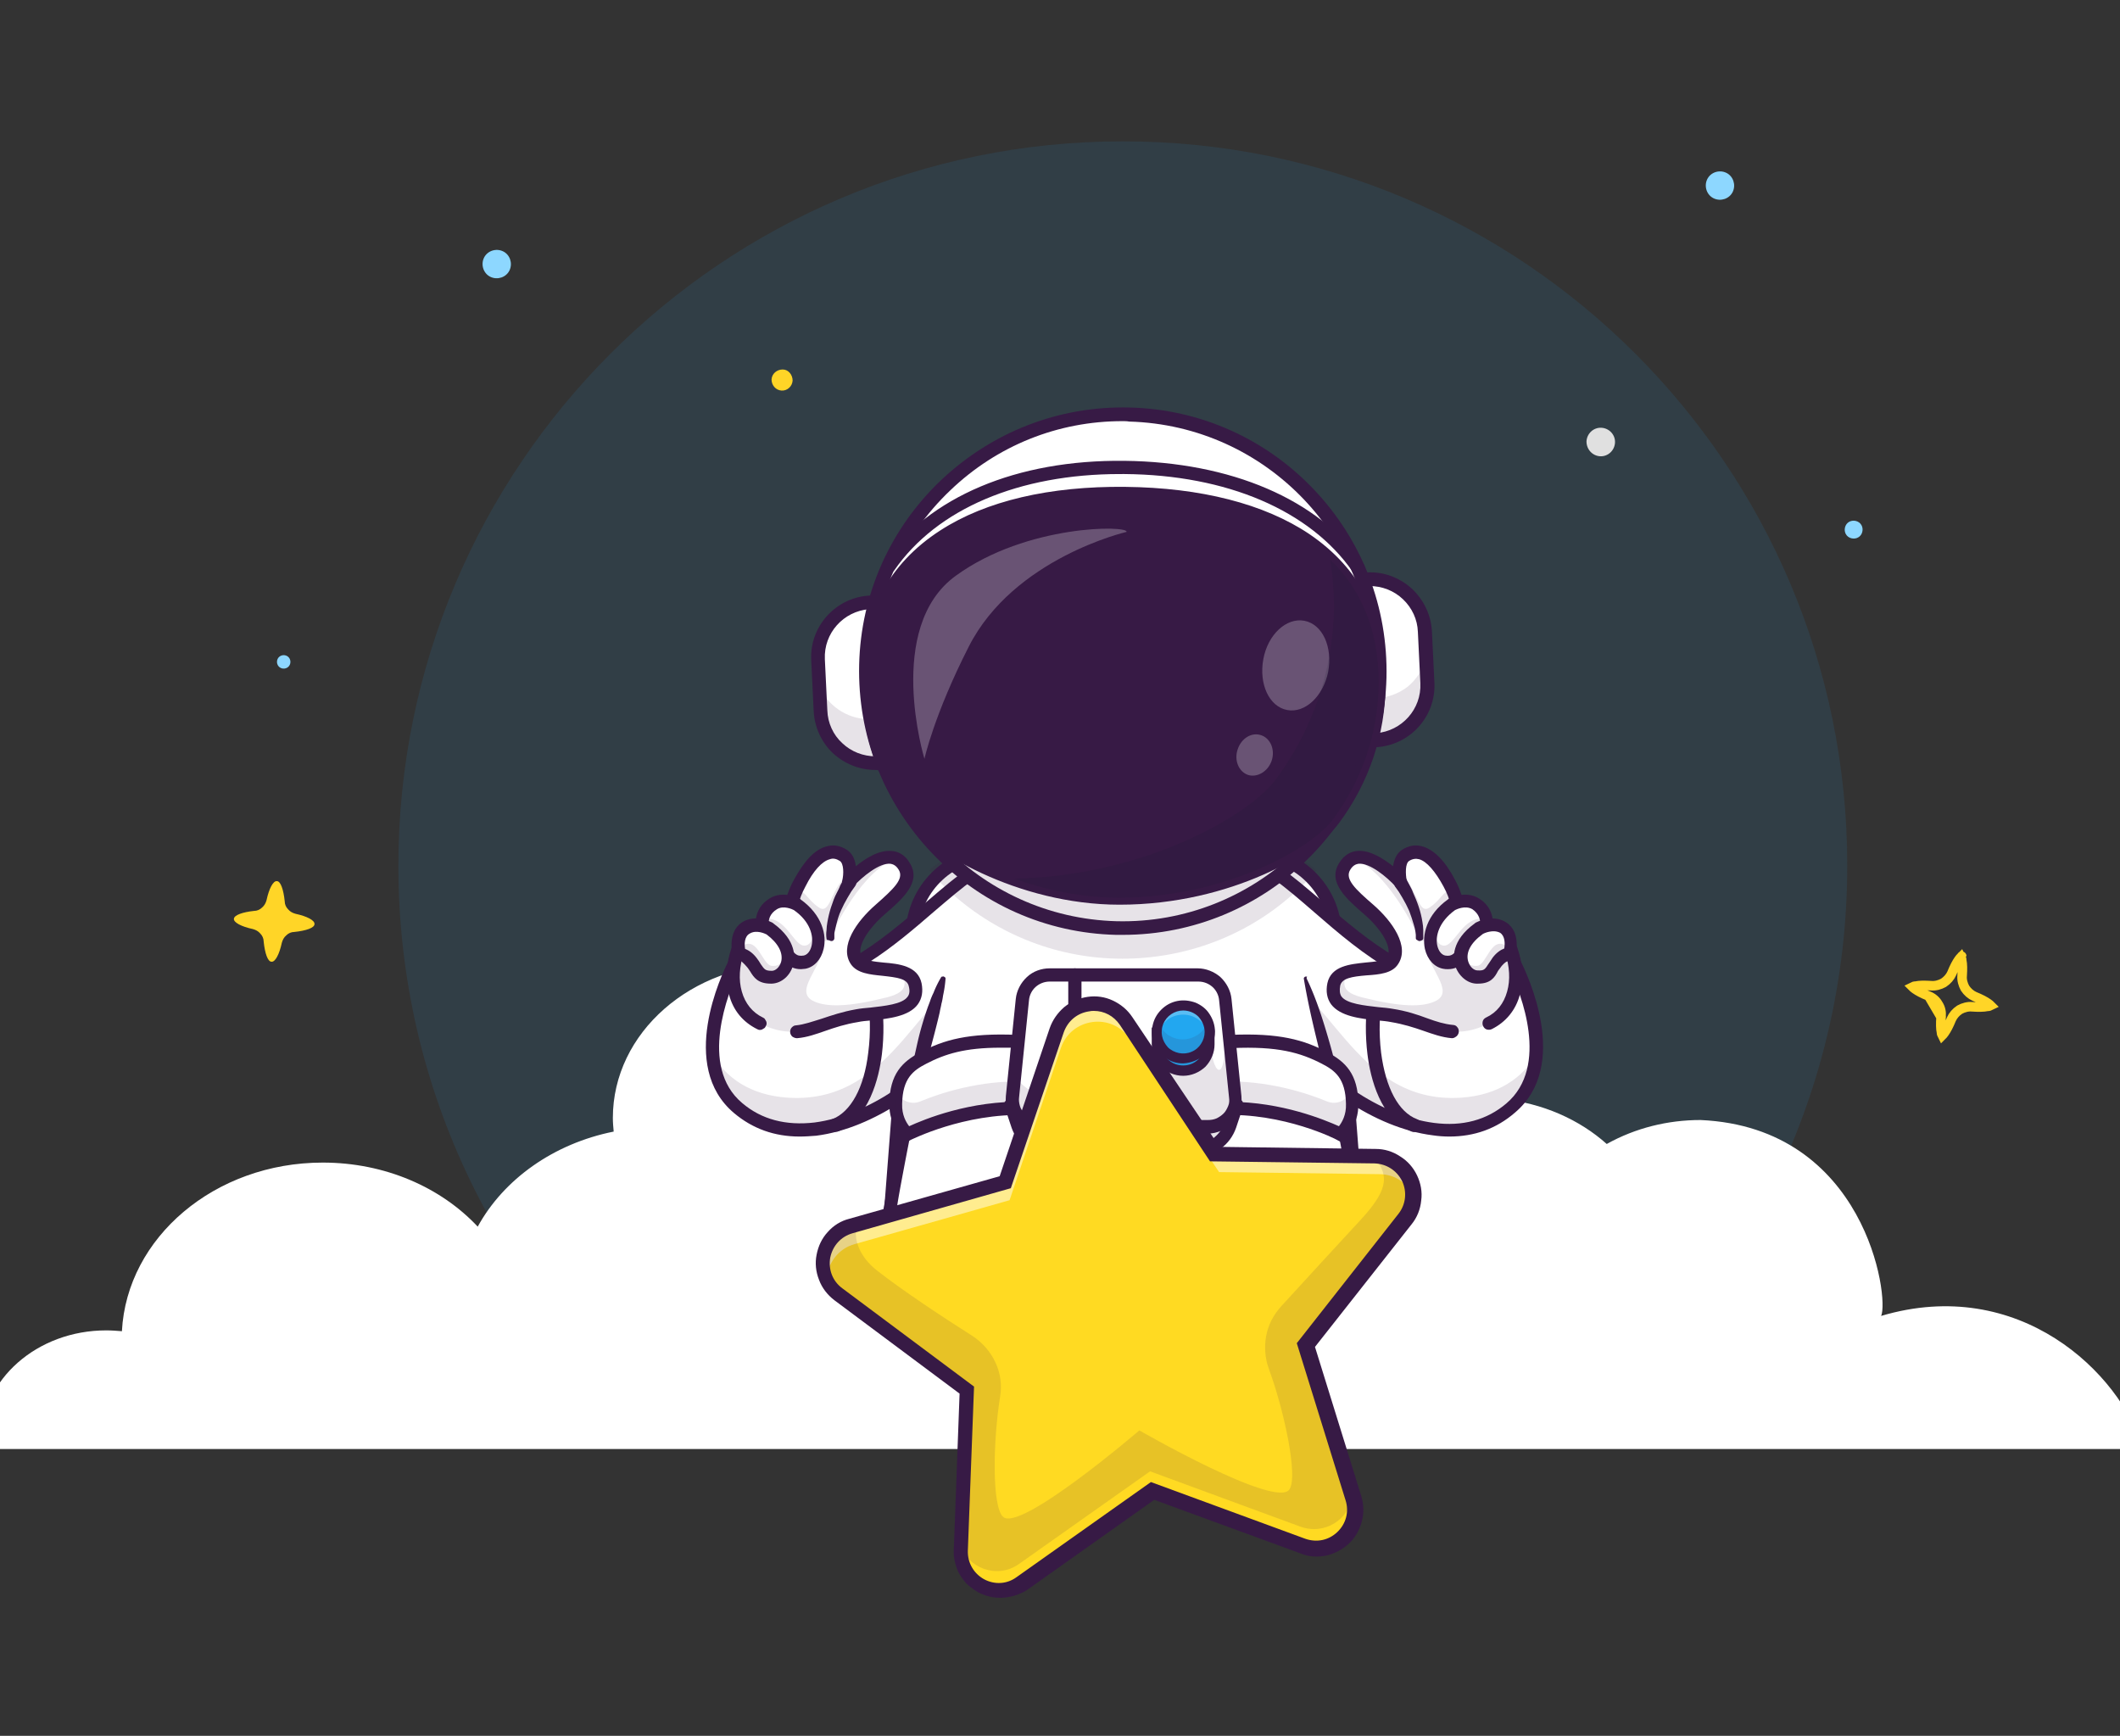 <?xml version="1.0" encoding="UTF-8"?>
<svg xmlns="http://www.w3.org/2000/svg" xmlns:xlink="http://www.w3.org/1999/xlink" id="Camada_1" viewBox="0 0 513 420">
  <rect x="0" y="0" width="513" height="420" fill="#333333" stroke="none"/>
  <style>.st0{opacity:.1;fill:#22a7f0;enable-background:new}.st1{fill:#fff}.st2{clip-path:url(#SVGID_2_)}.st3{fill:#371a45}.st4,.st5{opacity:.35}.st5{fill:#371a45;enable-background:new}.st6,.st7,.st8{opacity:.5}.st7,.st8{fill:#fff;enable-background:new}.st8{opacity:.35;fill:#111a28}.st9{fill:#d66b09}.st10{fill:#22a7f0}.st11{fill:#ffda22}.st12,.st13{opacity:.7}.st13{fill:#fff;enable-background:new}.st14{fill:#8dd7ff}.st15{fill:#ffd527}.st16{fill:#e0e0e0}.st17{fill:none;stroke:#ffd527;stroke-width:2.312}</style>
  <path class="st0" d="M382.7 345.1C422 313 447 264.1 447 209.4c0-96.8-78.5-175.2-175.3-175.2S96.4 112.7 96.4 209.5c0 54.7 25.1 103.5 64.3 135.7 32.7-.6 70.6-1 111-1s78.3.3 111 .9z"></path>
  <path class="st1" d="M455.2 318.4c2-4.4-3.7-45.6-43.7-47.4-7.9 0-15.7 1.9-22.7 5.8-6.6-5.9-15.5-9.9-25.5-10.9-3.6-17.4-21-30.5-41.8-30.5-7.3 0-14.5 1.6-21.1 4.9-2.1 1-4.5 1.1-6.8.4l-.4-.1c-2.1-.6-3.8-1.9-5-3.6-7.3-11.3-21.1-18.9-37-18.9-16.7 0-31.1 8.4-38.1 20.7-6.9-3.7-14.5-5.6-22.3-5.6-23.5 0-42.5 16.7-42.5 37.3 0 1.1.1 2.2.2 3.3-14.5 2.9-26.6 11.5-32.9 23-8.9-9.5-22.4-15.5-37.5-15.5-26.1 0-47.4 18.1-48.6 40.8-1.2-.1-2.5-.2-3.8-.2-16.7 0-30.2 11.9-30.2 26.5 0 .7 0 1.5.1 2.2h523c-5.5-18.5-30.1-42.1-63.4-32.2z"></path>
  <defs>
    <path id="SVGID_1_" d="M170.8 98.6h202.6v288H170.8z"></path>
  </defs>
  <clipPath id="SVGID_2_">
    <use xlink:href="#SVGID_1_" overflow="visible"></use>
  </clipPath>
  <g class="st2">
    <path class="st1" d="M328.1 295.4c-.9 10.1-9.3 18.1-19.8 18.1h-73.1c-10.1 0-18.3-7.5-19.7-17.1-.2-1.4-.2-2.9-.1-4.3l2.1-27.2 3.1-40.3c0-.6.1-1.1.2-1.7.8-4.6 3.2-8.9 6.7-11.9 3.6-3 8.1-4.7 12.8-4.7h62.6c4.6 0 9.1 1.6 12.6 4.5 3.6 2.9 6 7 6.9 11.5.1.7.2 1.5.3 2.2l3.1 39.9 2.1 27.5c.3 1.3.3 2.4.2 3.5z"></path>
    <path class="st3" d="M308.4 315.1h-73.1c-3 0-5.9-.6-8.6-1.8-2.7-1.2-5.1-2.9-7.1-5.1-2-2.2-3.5-4.7-4.5-7.5s-1.4-5.8-1.1-8.7l5.2-67.4c.9-11.1 10.3-19.8 21.4-19.8h62.6c11.1 0 20.5 8.7 21.4 19.8l5.2 67.4c.2 2.9-.2 5.9-1.1 8.7-1 2.8-2.5 5.4-4.5 7.5-2 2.2-4.4 3.9-7.1 5.1-2.9 1.2-5.8 1.8-8.7 1.8zM240.5 208c-9.5 0-17.5 7.4-18.2 16.8l-5.2 67.4c-.2 2.5.1 5 1 7.4.8 2.4 2.1 4.6 3.8 6.4 1.7 1.8 3.8 3.3 6.1 4.3s4.8 1.5 7.3 1.5h73.1c2.5 0 5-.5 7.3-1.5s4.4-2.5 6.1-4.3c1.7-1.8 3-4 3.8-6.4.8-2.4 1.2-4.9 1-7.4l-5.2-67.4c-.7-9.4-8.7-16.8-18.2-16.8h-62.7z"></path>
    <path class="st1" d="M371.7 255.4c-.4 4.7-2 9.3-6.1 12.7-16.3 13.8-43.1-2.3-53.3-16.7-.3-.5-3.9-7-7.5-14.9-5.7-12.7-11.5-28.8-4.1-28.8 12.1 0 35.4 36.4 56.6 28.7 8.7-3.2 9-3.5 9-3.5.1.1 6.2 11.7 5.4 22.5z"></path>
    <g class="st4">
      <path class="st5" d="M371.7 255.4c-.4 4.7-2 9.3-6.1 12.7-16.3 13.8-43.1-2.3-53.3-16.7-.3-.5-3.9-7-7.5-14.9.7-.1 1.5-.1 2.2-.1 14.2 0 20.1 30.9 46.5 29.2 9.2-.6 14.8-4.9 18.2-10.2z"></path>
    </g>
    <path class="st3" d="M350.7 275c-1.3 0-2.7-.1-4-.3-14.3-1.8-28.8-12.6-35.7-22.4-.2-.3-19.2-34.6-14.6-43.7.6-1.1 1.8-2.5 4.3-2.5 5.3 0 11.8 5.6 19.4 12.1 11 9.4 24.6 21.1 36.7 16.7 4-1.5 6.2-2.3 7.3-2.8l-1.5-2.8 5.3 2.5v.6c1.7 3.4 12.2 25.4-1.3 36.8-4.5 3.9-9.8 5.8-15.9 5.8zm-50-65.7c-1 0-1.3.4-1.5.8-.7 1.3-1.5 5.9 5.3 22 4 9.4 8.6 17.9 9 18.5 6.4 9 20.3 19.4 33.5 21.1 6.9.9 12.8-.7 17.5-4.7 10.6-9 3.4-26.9 1-31.9-1.5.6-4.1 1.6-7.7 2.9-13.8 5-28.3-7.3-39.8-17.3-6.8-5.9-13.2-11.4-17.3-11.4z"></path>
    <path class="st3" d="M342.2 273.9c-.2 0-.4 0-.6-.1-7.6-3-10-13-10.7-18.7-1.1-8.9.1-20.2 4.1-23.1l.6-.3c.2-.1.4-.1.6 0 .2 0 .4.1.6.2.2.1.3.3.5.4l.3.6c0 .2.1.4 0 .6 0 .2-.1.4-.2.6-.1.2-.3.3-.4.5-1.9 1.4-4 10.1-2.8 20.1 1.1 8.5 4.2 14.4 8.7 16.1.3.1.6.4.8.7.2.3.2.7.2 1.1s-.3.7-.5.9c-.4.2-.8.4-1.2.4z"></path>
    <path class="st1" d="M360.2 247.7c-9.8 4.7-13.5-.5-23.4-2-5.9-.9-15.6-.4-14.1-7.5.3-1.6 1.5-2.4 2.9-2.9 3.7-1.2 9.6-.3 11.2-2.8 2.3-3.3-1.6-8.8-5.7-12.3-4.3-3.7-7.9-7-5.9-10.4.7-1.1 1.5-1.8 2.4-2 .3-.1.7-.2 1.1-.2 1-.1 2.1.2 3.1.7 2.9 1.3 5.7 4.1 6.7 5l.1.1.2.2c-.2-.8-.3-1.6-.3-2.4 0-1.5.2-3.3 1.5-4.1 4.5-2.8 8.4 2.5 10.6 6.7.3.6.5 1.1.8 1.6 1.3 2.9 1.4 4.9 1.4 4.9s.3.1.7.2c2.2.7 8.7 3.2 11.4 8.1.3.5.5 1 .7 1.5 2.3 7 .9 14.6-5.4 17.6z"></path>
    <g class="st4">
      <path class="st5" d="M343.4 227s-6.5-14.7-15-18.9c-.3-.1-.5-.3-.7-.4.3-.1.7-.2 1.1-.2.8.1 2 .4 3.1.7 2.9 1.3 5.7 4.1 6.7 5 2.1 3.8 5 9.6 4.8 13.8z"></path>
    </g>
    <g class="st4">
      <path class="st5" d="M353.5 220.5l-3.2 3.9-4.6 3s-2.3 1-2.3-.8c0-5.5-2.9-10.3-4.9-13.2l.2.2c-.2-.8-.3-1.6-.3-2.4 4.7 3.2 4.6 10.3 7.5 8.4 2.9-1.9 3.1-4 5.4-4.2 1.3 2.9 1.4 4.9 1.4 4.9s.3 0 .8.2z"></path>
    </g>
    <g class="st4">
      <path class="st5" d="M360.2 247.7c-9.8 4.7-13.5-.5-23.4-2-5.9-.9-15.6-.4-14.1-7.5.3-1.6 1.5-2.4 2.9-2.9 0 2.1-1.9 4.5 3.9 6 9.5 2.4 14.6 2.4 17.7 1 5.4-2.4-2.5-8.6-2.1-13.9.4-4.9 15.5 1 15.5 1l4.3-.9c.3.5.5 1 .7 1.5 2.3 7.1.9 14.7-5.4 17.7z"></path>
    </g>
    <path class="st3" d="M351.4 251.2h-.1c-2.4-.2-4.6-1-6.9-1.8-2.3-.8-4.8-1.6-7.8-2.1-1-.2-2.1-.3-3.2-.4-4.3-.4-9.1-1-11.3-3.9-1-1.4-1.3-3.1-.9-5.1.9-4.2 5.5-4.6 9.2-5 2.2-.2 4.6-.4 5.2-1.3 1.6-2.3-1.6-7-5.4-10.3-4.4-3.8-9-7.8-6.2-12.4 1.3-2.2 3.1-2.9 4.4-3 3-.3 6.3 1.8 8.7 3.7.2-1.5.8-3.1 2.2-4 1.6-1 3.2-1.3 4.9-.8 2.8.8 5.5 3.5 7.9 8.1 1.4 2.6 1.9 4.7 2.2 6 2.8.9 10.7 4.1 12.9 10.5 1.3 3.8 1.5 7.8.6 11.2-1 3.8-3.4 6.7-6.8 8.4-.4.2-.8.2-1.2.1-.4-.1-.7-.4-.9-.8-.2-.4-.2-.8-.1-1.2.1-.4.4-.7.8-.9 2.6-1.2 4.3-3.4 5.1-6.3.8-2.8.6-6.1-.5-9.4-2.1-6.1-11.6-8.8-11.7-8.8-.3-.1-.6-.3-.8-.5-.2-.3-.3-.6-.4-.9 0 0-.2-2.5-2-5.8-2-3.7-4.1-6.1-5.9-6.6-.8-.2-1.6-.1-2.4.4-1 .6-.9 3.2-.6 4.8.1.3 0 .7-.1 1-.1.3-.4.6-.7.7-.3.2-.7.2-1 .2-.3-.1-.7-.2-.9-.5-2.1-2.3-6.3-5.8-9-5.5-.5.1-1.3.3-2 1.5-1.3 2.2 1.2 4.6 5.6 8.4 4.6 4 8.9 10.1 6 14.4-1.4 2.2-4.5 2.5-7.6 2.7-3.6.3-6 .7-6.4 2.5-.2 1.1-.1 2 .3 2.6 1.3 1.8 5.6 2.2 9 2.6 1.2.1 2.3.2 3.4.4 3.3.5 6 1.4 8.4 2.3 2.2.8 4.1 1.4 6.2 1.6.4 0 .8.2 1 .5.3.3.4.7.4 1.1s-.2.8-.5 1.1c-.4.3-.7.5-1.1.5z"></path>
    <path class="st3" d="M342.6 227v-.8c0-.3-.1-.6-.1-.8-.1-.6-.2-1.1-.4-1.7-.3-1.1-.7-2.2-1.1-3.3-.5-1.1-1-2.1-1.6-3.1l-.9-1.5-1-1.4v-.1l-.3-.6c0-.2-.1-.4 0-.6 0-.2.1-.4.2-.6.1-.2.3-.3.4-.4l.6-.3c.2 0 .4-.1.6 0 .2 0 .4.1.6.2.2.1.3.3.5.4l.1.1c.3.6.6 1.1.9 1.7.3.6.6 1.1.8 1.7.5 1.1 1 2.3 1.4 3.5.4 1.2.7 2.4.9 3.7.1.6.2 1.3.2 1.9v2c0 .2-.1.4-.3.5-.2.1-.4.2-.6.2-.2 0-.4-.1-.5-.2-.3-.1-.4-.3-.4-.5z"></path>
    <path class="st1" d="M359.7 224.3s-2.2 1.3-3.9 3.4c-1.7 2.1-2.5 5.8-6.4 5.1-2.7-.5-4.4-4.4-2.7-8.5.8-1.8 2.2-3.7 4.5-5.4 0 0 3.2-1.8 5.8-.2 1.7 1.1 2.3 2.5 2.6 3.7.2.6.2 1.3.1 1.9z"></path>
    <g class="st4">
      <path class="st5" d="M359.7 224.3s-2.2 1.3-3.9 3.4c-1.7 2.1-2.5 5.8-6.4 5.1-2.7-.5-4.4-4.4-2.7-8.5.7 1.3.6 4.3 2.6 4.5 2.8.3 4.6-7.6 10.3-6.4.2.6.2 1.3.1 1.9z"></path>
    </g>
    <path class="st3" d="M350.4 234.5c-.4 0-.8 0-1.2-.1-2.1-.4-3.8-2.2-4.4-4.8-.7-3.3.3-8.2 5.6-12l.1-.1c.2-.1 4-2.2 7.4-.1 4.2 2.6 3.3 7.1 3.3 7.3 0 .2-.1.4-.3.6-.1.2-.3.3-.5.4 0 0-2 1.2-3.4 3-.3.4-.6 1-1 1.5-.9 1.7-2.4 4.3-5.6 4.3zm1.7-14.3c-4 2.9-4.8 6.4-4.3 8.6.3 1.3 1 2.2 1.9 2.4 1.7.3 2.4-.5 3.7-2.7.4-.6.7-1.3 1.2-1.8 1.2-1.6 2.7-2.7 3.6-3.3 0-.8-.3-2.3-1.9-3.4-1.7-1-3.8 0-4.2.2z"></path>
    <path class="st1" d="M365.5 229.6c-.1.5-.1 1-.3 1.5 0 0-1.2-.4-2.9 1.7s-1.8 3.8-5 3.6c-2.1-.1-4.3-2.6-3.8-5.7.3-1.9 1.6-4 4.4-6 0 0 3.2-1.9 5.8-.2 1.8 1.2 1.9 3.6 1.8 5.1z"></path>
    <g class="st4">
      <path class="st5" d="M365.5 229.6c-.1.5-.1 1-.3 1.5 0 0-1.2-.4-2.9 1.7s-1.8 3.8-5 3.6c-2.1-.1-4.3-2.6-3.8-5.7 1.9.7.9 3.2 3.9 3 2.6-.2 3.4-8.4 8.1-4.1z"></path>
    </g>
    <path class="st3" d="M357.7 238h-.5c-2.2-.1-4.3-1.9-5.1-4.4-.5-1.7-1-6 4.8-10.2l.1-.1c.2-.1 4.1-2.3 7.5-.1 3.8 2.5 2.2 8.1 2.1 8.3-.1.4-.4.7-.7.9-.3.2-.7.3-1.1.2-.2 0-.7.3-1.4 1.1l-.9 1.2c-.8 1.6-1.8 3.1-4.8 3.1zm1.1-12c-2.9 2.1-4.2 4.5-3.5 6.7.4 1.3 1.4 2.1 2.2 2.1 1.6.1 1.8-.2 2.7-1.6.3-.4.6-.9 1-1.5 1-1.3 2-1.9 2.8-2.2.2-1.2.2-3-1-3.8-1.7-.9-3.9.1-4.2.3z"></path>
    <path class="st1" d="M172.5 255.4c.4 4.7 2 9.3 6.1 12.7 16.3 13.8 43-2.3 53.3-16.7.3-.5 3.9-7 7.5-14.9 5.7-12.7 11.5-28.8 4.1-28.8-12.1 0-35.4 36.4-56.6 28.7-8.7-3.2-9-3.5-9-3.5-.1.1-6.2 11.7-5.4 22.5z"></path>
    <g class="st4">
      <path class="st5" d="M172.5 255.4c.4 4.7 2 9.3 6.1 12.7 16.3 13.8 43-2.3 53.3-16.7.3-.5 3.9-7 7.5-14.9-.7-.1-1.5-.1-2.2-.1-14.2 0-20.1 30.9-46.5 29.2-9.3-.6-14.9-4.9-18.2-10.2z"></path>
    </g>
    <path class="st3" d="M193.5 275c-6.1 0-11.4-1.9-15.9-5.7-13.5-11.4-3-33.5-1.3-36.8v-.6l5.3-2.5-1.5 2.8c1.2.5 3.3 1.3 7.3 2.8 12.1 4.4 25.7-7.3 36.7-16.7 7.6-6.5 14.1-12.1 19.4-12.1 2.5 0 3.7 1.4 4.3 2.5 4.7 9.1-14.4 43.4-14.6 43.7-7 9.8-21.5 20.6-35.7 22.4-1.3.1-2.7.2-4 .2zm-14.9-40c-2.3 5.1-9.6 23 1 31.9 4.7 4 10.6 5.5 17.5 4.7 13.2-1.7 27.1-12.1 33.5-21.1.4-.6 5-9.1 9-18.5 6.8-16.1 6-20.7 5.3-22-.2-.4-.5-.8-1.5-.8-4.1 0-10.5 5.5-17.3 11.3-9.7 8.4-21.5 18.4-33.2 18.4-2.3 0-4.5-.4-6.6-1.2-3.6-1.1-6.2-2.1-7.7-2.7z"></path>
    <path class="st3" d="M201.9 273.9c-.4 0-.7-.1-1-.4-.3-.2-.5-.6-.5-.9s0-.7.2-1.1c.2-.3.5-.6.8-.7 4.5-1.8 7.7-7.6 8.7-16.1 1.3-10-.8-18.7-2.8-20.1-.2-.1-.3-.3-.4-.5-.1-.2-.2-.4-.2-.6v-.6c0-.2.1-.4.3-.6.1-.2.3-.3.5-.4.2-.1.4-.2.6-.2h.6c.2 0 .4.1.6.3 3.9 2.9 5.2 14.2 4.1 23.1-.7 5.7-3.1 15.7-10.7 18.7-.4 0-.6.1-.8.1z"></path>
    <path class="st1" d="M184 247.7c9.8 4.7 13.5-.5 23.4-2 5.9-.9 15.6-.4 14.1-7.5-.3-1.6-1.5-2.4-2.9-2.9-3.7-1.2-9.6-.3-11.2-2.8-2.3-3.3 1.6-8.8 5.7-12.3 4.3-3.7 7.9-7 5.9-10.4-.7-1.1-1.5-1.8-2.4-2-.3-.1-.7-.2-1.1-.2-1-.1-2.1.2-3.1.7-2.9 1.3-5.7 4.1-6.7 5l-.1.1-.2.2c.2-.8.3-1.6.3-2.4 0-1.5-.2-3.3-1.5-4.1-4.5-2.8-8.4 2.5-10.6 6.7-.3.6-.5 1.1-.8 1.6-1.3 2.9-1.4 4.9-1.4 4.9s-.3.1-.7.2c-2.2.7-8.7 3.2-11.4 8.1-.3.5-.5 1-.7 1.5-2.4 7-.9 14.6 5.4 17.6z"></path>
    <g class="st4">
      <path class="st5" d="M200.8 227s6.5-14.7 15-18.9c.3-.1.5-.3.7-.4-.3-.1-.7-.2-1.1-.2-.8.1-2 .4-3.1.7-2.9 1.3-5.7 4.1-6.7 5-2.2 3.8-5.1 9.6-4.8 13.8z"></path>
    </g>
    <g class="st4">
      <path class="st5" d="M190.7 220.5l3.1 3.9 4.6 3s2.3 1 2.3-.8c0-5.5 2.9-10.3 4.9-13.2l-.2.2c.2-.8.3-1.6.3-2.4-4.7 3.2-4.6 10.3-7.5 8.4-2.9-1.9-3.1-4-5.4-4.2-1.3 2.9-1.4 4.9-1.4 4.9s-.3 0-.7.2z"></path>
    </g>
    <g class="st4">
      <path class="st5" d="M184 247.7c9.8 4.7 13.5-.5 23.4-2 5.9-.9 15.6-.4 14.1-7.5-.3-1.6-1.5-2.4-2.9-2.9 0 2.1 1.9 4.5-3.9 6-9.5 2.4-14.6 2.4-17.7 1-5.4-2.4 2.5-8.6 2.1-13.9-.4-4.9-15.5 1-15.5 1l-4.3-.9c-.3.5-.5 1-.7 1.5-2.4 7.1-.9 14.7 5.4 17.7z"></path>
    </g>
    <path class="st3" d="M192.8 251.2c-.4 0-.8-.2-1.1-.4-.3-.3-.5-.7-.5-1.1 0-.4.1-.8.4-1.1s.6-.5 1-.5c2-.2 3.9-.9 6.2-1.6 2.4-.8 5-1.7 8.4-2.3 1.1-.2 2.2-.3 3.4-.4 3.4-.4 7.7-.8 9-2.6.5-.6.6-1.5.3-2.6-.4-1.8-2.8-2.1-6.4-2.5-3-.3-6.1-.6-7.6-2.8-2.9-4.3 1.4-10.4 6-14.4 4.3-3.8 6.9-6.2 5.6-8.4-.7-1.2-1.5-1.4-2-1.5-2.7-.3-6.9 3.2-9 5.5-.2.3-.6.4-.9.5-.3.1-.7 0-1-.2-.3-.2-.6-.4-.7-.7-.1-.3-.2-.7-.1-1 .4-1.6.4-4.2-.6-4.8-.8-.5-1.6-.7-2.4-.4-1.9.5-4 2.8-5.9 6.6-1.8 3.3-2 5.8-2 5.8 0 .3-.2.6-.4.9-.2.2-.5.4-.8.5-.1 0-9.6 2.7-11.7 8.8-1.1 3.3-1.3 6.6-.5 9.4.8 2.9 2.6 5.1 5.1 6.3.2.1.4.2.5.4.1.2.2.3.3.5.1.2.1.4.1.6 0 .2-.1.4-.2.6-.1.2-.2.4-.4.5-.2.1-.3.2-.5.3-.2.1-.4.1-.6.1-.2 0-.4-.1-.6-.2-3.4-1.7-5.8-4.5-6.8-8.4-.9-3.4-.7-7.4.6-11.2 2.2-6.4 10-9.6 12.9-10.5.2-1.2.8-3.4 2.2-6 2.5-4.6 5.1-7.4 7.9-8.1 1.7-.5 3.3-.2 4.9.8 1.4.9 2 2.4 2.2 4 2.3-1.9 5.6-4 8.7-3.7 1.3.1 3.1.7 4.4 3 2.8 4.6-1.8 8.6-6.2 12.4-3.8 3.3-7 8-5.4 10.2.6.9 3.1 1.2 5.2 1.4 3.7.3 8.3.8 9.2 5 .4 2 .1 3.7-.9 5.1-2.1 2.9-7 3.5-11.3 3.9-1.2.1-2.3.2-3.2.4-3.1.5-5.5 1.3-7.8 2.1s-4.5 1.6-6.9 1.8h-.1z"></path>
    <path class="st3" d="M200 227.1c-.1-.7-.1-1.3 0-2 0-.6.1-1.3.2-1.9.2-1.2.5-2.5.9-3.7.4-1.2.8-2.4 1.4-3.5.3-.6.6-1.1.8-1.7.3-.6.6-1.1.9-1.7.2-.4.5-.6 1-.8.4-.1.8-.1 1.2.1.4.2.6.5.8 1 .1.4.1.8-.1 1.2 0 .1-.1.1-.1.1v.1l-1 1.4-.9 1.5c-.6 1-1.1 2-1.6 3.1s-.8 2.1-1.1 3.3c-.1.6-.3 1.1-.4 1.7-.1.3-.1.6-.1.8v.9c0 .2-.1.4-.2.5-.1.1-.3.2-.5.2s-.4-.1-.6-.2c-.5 0-.6-.2-.6-.4z"></path>
    <path class="st1" d="M184.4 224.3s2.2 1.3 3.9 3.4c1.7 2.1 2.5 5.8 6.4 5.1 2.7-.5 4.4-4.4 2.7-8.5-.8-1.8-2.2-3.7-4.5-5.4 0 0-3.2-1.8-5.8-.2-1.7 1.1-2.3 2.5-2.6 3.7-.1.6-.2 1.3-.1 1.9z"></path>
    <g class="st4">
      <path class="st5" d="M184.4 224.3s2.2 1.3 3.9 3.4c1.7 2.1 2.5 5.8 6.4 5.1 2.7-.5 4.4-4.4 2.7-8.5-.7 1.3-.6 4.3-2.6 4.5-2.8.3-4.6-7.6-10.3-6.4-.1.6-.2 1.3-.1 1.9z"></path>
    </g>
    <path class="st3" d="M193.8 234.5c-3.2 0-4.7-2.5-5.7-4.3-.3-.6-.6-1.1-1-1.5-1.4-1.8-3.4-3-3.4-3-.2-.1-.4-.3-.5-.4l-.3-.6c0-.2-.9-4.7 3.3-7.3 3.4-2.1 7.3 0 7.4.1.1 0 .1.1.1.1 5.3 3.8 6.4 8.7 5.6 12-.6 2.6-2.3 4.4-4.4 4.8-.3 0-.7.1-1.1.1zm-7.8-11.1c.9.6 2.4 1.7 3.6 3.3l1.2 1.8c1.3 2.2 1.9 3 3.7 2.7.9-.2 1.6-1.1 1.9-2.4.5-2.3-.3-5.8-4.3-8.6-.4-.2-2.5-1.2-4.1-.2-1.8 1.1-2 2.6-2 3.4z"></path>
    <path class="st1" d="M178.7 229.6c0 .5.1 1 .3 1.5 0 0 1.2-.4 2.9 1.7s1.8 3.8 5 3.6c2.1-.1 4.3-2.6 3.8-5.7-.3-1.9-1.6-4-4.4-6 0 0-3.2-1.9-5.8-.2-1.9 1.2-2 3.6-1.8 5.1z"></path>
    <g class="st4">
      <path class="st5" d="M178.7 229.6c0 .5.1 1 .3 1.5 0 0 1.2-.4 2.9 1.7s1.8 3.8 5 3.6c2.1-.1 4.3-2.6 3.8-5.7-1.9.7-.9 3.2-3.9 3-2.6-.2-3.5-8.4-8.1-4.1z"></path>
    </g>
    <path class="st3" d="M186.5 238c-3.1 0-4.1-1.5-5-3-.3-.4-.5-.8-.9-1.2-.4-.5-1.2-1.2-1.2-1.2-.2.1-.4.1-.6.1-.2 0-.4-.1-.6-.2-.2-.1-.4-.2-.5-.4l-.3-.6c-.1-.2-1.6-5.8 2.1-8.3 3.4-2.2 7.3 0 7.5.1l.1.1c5.8 4.2 5.3 8.5 4.8 10.2-.7 2.5-2.8 4.3-5.1 4.4h-.3zm-6.2-8.4c.8.3 1.8.9 2.8 2.2.4.5.7 1 1 1.5.9 1.3 1.1 1.6 2.7 1.6.8 0 1.8-.8 2.2-2.1.6-2.2-.7-4.6-3.5-6.7-.4-.2-2.5-1.2-4.1-.2-1.3.7-1.3 2.6-1.1 3.7z"></path>
    <path class="st1" d="M214.6 296.6c2.6-16 8.3-46.4 17.3-70.7 3.6-9.6 13.3-16.1 24.2-16.1h31.7c10.9 0 20.6 6.5 24.2 16.1 9 24.3 14.7 54.7 17.3 70.7 1.2 7.2-3.2 14.2-10.6 16.7-9.3 3.2-24.3 6.5-46.8 6.5s-37.5-3.3-46.7-6.5c-7.3-2.5-11.7-9.5-10.6-16.7z"></path>
    <path class="st3" d="M316.2 236.8c2.4 5 4 10.2 5.5 15.4 1.5 5.2 2.7 10.6 3.8 15.9.6 2.7 1.1 5.3 1.6 8s1 5.3 1.5 8 1 5.4 1.4 8l.7 4c.2 1.4.3 3 .1 4.5-.2 1.5-.5 3-1.1 4.3-.6 1.4-1.3 2.7-2.2 3.9-.9 1.2-2 2.2-3.1 3.1-1.2.9-2.5 1.6-3.8 2.3-1.4.6-2.7 1-4 1.4-1.3.4-2.6.8-4 1.1-2.7.7-5.3 1.3-8 1.8-5.4 1-10.8 1.7-16.3 2.2-5.5.5-10.9.6-16.4.6-5.5 0-10.9-.2-16.4-.6-5.5-.4-10.9-1.1-16.3-2.2-2.7-.5-5.4-1.1-8-1.8-1.3-.4-2.7-.7-4-1.1-1.3-.4-2.6-.8-4-1.4-1.4-.6-2.6-1.4-3.8-2.3-1.2-.9-2.2-2-3.1-3.2-.9-1.2-1.6-2.5-2.2-3.9-.5-1.4-.9-2.9-1.1-4.4-.2-1.5 0-3 .2-4.5l.7-4c.5-2.7.9-5.4 1.4-8 1-5.3 2.1-10.7 3.2-16 .6-2.7 1.2-5.3 1.8-8 .3-1.3.6-2.7.9-4 .3-1.3.6-2.7.9-4 .6-2.6 1.4-5.3 2.3-7.9.2-.6.5-1.3.7-1.9.2-.6.5-1.3.8-1.9.5-1.3 1.1-2.5 1.8-3.7.1-.1.1-.2.3-.2s.2-.1.4 0 .2.1.3.2c.1.1.1.2.1.3-.1 1.4-.3 2.7-.6 4.1-.1.7-.2 1.3-.4 2-.1.7-.3 1.3-.4 2-.6 2.6-1.3 5.3-2 7.9-.7 2.6-1.4 5.2-2 7.8-.6 2.6-1.2 5.3-1.8 7.9-1.2 5.3-2.2 10.6-3.2 15.9-.5 2.7-1 5.3-1.4 8l-.7 4c-.1.3-.1.6-.1.9 0 .3-.1.6-.1.9v.9l.1.9c.1 1.2.4 2.4.9 3.5s1.1 2.2 1.8 3.2c.8 1 1.6 1.8 2.6 2.6 1 .7 2 1.4 3.2 1.9 1.1.5 2.4.9 3.7 1.3 1.3.4 2.6.8 3.8 1.1 2.6.7 5.2 1.3 7.8 1.8 5.3 1 10.6 1.7 16 2.1a216.533 216.533 0 0 0 32.2 0c5.4-.4 10.7-1.1 16-2.1 2.6-.5 5.2-1.1 7.8-1.8 1.3-.3 2.6-.7 3.8-1.1 1.3-.4 2.6-.8 3.7-1.3s2.2-1.1 3.2-1.9c1-.8 1.8-1.6 2.6-2.6.7-1 1.3-2 1.8-3.2.4-1.1.7-2.3.9-3.5.1-1.2.1-2.4-.1-3.6l-.7-4c-.5-2.7-.9-5.3-1.4-8-.5-2.7-1-5.3-1.5-8s-1.1-5.3-1.7-7.9c-1.2-5.3-2.5-10.5-3.7-15.8-1.3-5.3-2.5-10.5-3.4-15.9 0-.1 0-.2.1-.3.1-.1.2-.2.3-.2h.4c-.2.3-.1.4-.1.5z"></path>
    <path class="st1" d="M332.7 179.1c-.2 0-.3 0-.5-.1s-.3-.1-.4-.3c-.1-.1-.2-.2-.3-.4-.1-.2-.1-.3-.1-.5l-1.7-36.4c0-.2 0-.3.1-.5s.1-.3.3-.4c.1-.1.2-.2.4-.3.2-.1.3-.1.5-.1 3.5-.2 7 1.1 9.6 3.5 2.6 2.4 4.2 5.7 4.3 9.2l.6 12.4c.1 1.7-.2 3.5-.8 5.1-.6 1.6-1.5 3.2-2.7 4.4-1.2 1.3-2.6 2.3-4.2 3.1-1.6.8-3.4 1.3-5.1 1.3z"></path>
    <path class="st3" d="M332.6 179.4c-.4 0-.8-.2-1.1-.4-.3-.3-.5-.7-.5-1.1l-1.7-36.4c0-.2 0-.4.1-.6.1-.2.2-.4.3-.5.1-.2.3-.3.5-.4s.4-.1.6-.1c1.8-.1 3.6.2 5.2.8 1.7.6 3.2 1.5 4.5 2.7 1.3 1.2 2.4 2.7 3.1 4.3.8 1.6 1.2 3.4 1.3 5.1l.6 12.4c.5 7.5-5.3 13.9-12.9 14.2.1 0 .1 0 0 0zm-1.1-38.9h-.6c-.3 0-.5.1-.7.3-.2.2-.3.4-.3.7l1.7 36.4c0 .3.1.5.3.7.2.2.4.3.7.3 7.2-.3 12.7-6.4 12.4-13.6l-.6-12.4c-.2-3.3-1.6-6.5-4-8.8-2.3-2.3-5.5-3.6-8.9-3.6z"></path>
    <g class="st4">
      <path class="st5" d="M345.1 159.4l.3 5.8c.2 3.5-1.1 7-3.5 9.6-2.4 2.6-5.7 4.2-9.2 4.3-.3 0-.7-.1-.9-.3-.2-.2-.4-.5-.4-.9l-.4-9.7c.1.2.3.4.5.5s.5.2.7.2h.9c2.8-.1 5.4-1.1 7.6-2.8 2-1.7 3.6-4 4.4-6.7z"></path>
    </g>
    <path class="st3" d="M332.6 180.8c-.8 0-1.5-.3-2-.8s-.9-1.2-.9-2l-1.7-36.4c0-.4 0-.8.2-1.1.1-.4.3-.7.6-1 .3-.3.6-.5.9-.7.3-.2.7-.3 1.1-.3 4-.2 7.8 1.2 10.8 3.9 2.9 2.7 4.7 6.4 4.9 10.4l.6 12.4c.4 8.2-6 15.2-14.2 15.6h-.3zm-1.2-39l1.6 35.6c6.2-.5 11-5.8 10.7-12.1l-.6-12.4c-.1-3-1.4-5.8-3.6-7.9-2.2-2.1-5.1-3.2-8.1-3.2z"></path>
    <path class="st1" d="M210.7 145.7c.2 0 .3 0 .5.1s.3.1.4.3c.1.1.2.2.3.4.1.2.1.3.1.5l1.7 36.4c0 .2 0 .3-.1.5s-.1.3-.3.4c-.1.1-.2.2-.4.3-.2.1-.3.1-.5.1-3.5.2-7-1.1-9.6-3.5-2.6-2.4-4.2-5.7-4.3-9.2l-.6-12.4c-.1-1.7.2-3.5.8-5.1.6-1.6 1.5-3.1 2.7-4.4 1.2-1.3 2.6-2.3 4.2-3.1 1.6-.8 3.3-1.2 5.1-1.3z"></path>
    <path class="st3" d="M211.8 185c-3.5 0-6.8-1.4-9.4-3.8-2.5-2.4-4-5.7-4.2-9.2l-.6-12.4c-.3-7.5 5.5-13.8 12.9-14.2.4 0 .8.1 1.1.4.3.3.5.7.5 1.1l1.7 36.4c0 .4-.1.8-.4 1.1-.3.3-.7.5-1.1.5-.1.1-.3.1-.5.1zm-1.1-39c-7.2.3-12.7 6.4-12.4 13.6l.6 12.4c.2 3.4 1.7 6.7 4.2 9s5.9 3.5 9.3 3.4c.3 0 .5-.1.7-.3.2-.2.3-.4.3-.7l-1.7-36.4c0-.2-.1-.5-.3-.7-.2-.2-.4-.3-.7-.3z"></path>
    <g class="st4">
      <path class="st5" d="M213.2 173.2l.5 10.1c0 .3-.1.7-.3.9-.2.2-.5.4-.9.4-1.7.1-3.5-.2-5.1-.8-1.6-.6-3.1-1.5-4.4-2.7-1.3-1.2-2.3-2.6-3.1-4.2-.7-1.6-1.2-3.3-1.2-5l-.2-5.2c1.2 2.3 3 4.2 5.2 5.5 2.2 1.3 4.7 1.9 7.3 1.8l1.3-.1c.2 0 .5-.1.6-.2 0-.1.2-.3.3-.5z"></path>
    </g>
    <path class="st3" d="M211.8 186.3c-3.8 0-7.5-1.5-10.3-4.1-2.8-2.7-4.4-6.3-4.6-10.1l-.6-12.4c-.4-8.2 6-15.2 14.2-15.6.4 0 .8 0 1.1.2.4.1.7.3 1 .6.3.3.5.6.7.9.2.3.3.7.3 1.1l1.7 36.4c0 .4 0 .8-.2 1.1-.1.4-.3.7-.6 1-.3.3-.6.5-.9.7-.3.2-.7.3-1.1.3-.2-.1-.4-.1-.7-.1zm-1.5-38.9c-6.2.5-11 5.8-10.7 12.1l.6 12.4c.1 3 1.4 5.9 3.6 7.9 2.2 2.1 5.1 3.2 8.1 3.2l-1.6-35.6z"></path>
    <g class="st4">
      <path class="st5" d="M318.6 210.6c-1 1.2-2 2.3-3.1 3.3-1.5 1.5-3.1 2.9-4.8 4.3-11.8 9.6-26.8 14.4-42 13.7-15.2-.7-29.6-7-40.5-17.7-1.2-1.1-2.3-2.3-3.4-3.6 3.8-3.6 8.9-5.6 14.1-5.5h65.6c5.3.1 10.3 2 14.1 5.5z"></path>
    </g>
    <path class="st1" d="M271.7 224.6c34.3 0 62.2-27.8 62.2-62.1s-27.8-62.1-62.2-62.1c-34.3 0-62.2 27.8-62.2 62.1 0 34.2 27.9 62.1 62.2 62.1z"></path>
    <path class="st3" d="M271.7 224.9h-1.6c-16.7-.4-32.2-7.3-43.7-19.4-11.5-12.1-17.6-27.9-17.2-44.6.4-16.7 7.3-32.2 19.4-43.7 12.1-11.5 27.9-17.6 44.6-17.2 16.7.4 32.2 7.3 43.7 19.4s17.6 27.9 17.2 44.6c-.8 33.9-28.7 60.9-62.4 60.9zm-.1-124.3c-15.9 0-31 6-42.6 17-12 11.4-18.8 26.7-19.2 43.3-.9 34.1 26.2 62.5 60.3 63.4h1.6c33.4 0 61-26.7 61.8-60.3h.3-.3c.4-16.5-5.6-32.2-17-44.2s-26.8-18.8-43.3-19.2h-1.6z"></path>
    <g class="st4">
      <path class="st5" d="M333.4 155.4c.3 2.9.5 5.7.4 8.6-.9 34.3-29.4 61.4-63.7 60.6s-61.4-29.4-60.6-63.7c0-1 .1-2 .1-2.9 3.4 30.3 28.8 54.3 60.2 55.1 33.4.7 61.3-24.8 63.6-57.7z"></path>
    </g>
    <path class="st3" d="M271.7 226.2h-1.6c-17-.4-32.9-7.5-44.6-19.8-11.7-12.3-18-28.5-17.6-45.6.4-17 7.5-32.9 19.8-44.6 12.4-11.7 28.5-18 45.6-17.6 17 .4 32.9 7.5 44.6 19.8s18 28.5 17.6 45.6c-.9 34.7-29.3 62.2-63.8 62.2zm-.1-124.3c-15.6 0-30.3 5.9-41.6 16.7-11.7 11.1-18.4 26.2-18.8 42.3-.8 33.3 25.6 61.1 59 62 33.3.8 61.2-25.6 62-58.9h1.7-1.7c.8-33.3-25.6-61.1-59-62-.5-.1-1-.1-1.6-.1z"></path>
    <path class="st3" d="M333.6 165.6c-.1 12.2-4.2 23.4-11 32.7-5.1 7-26.1 19-51.8 19-23.8 0-45.4-12.9-50.4-20-6.7-9.4-10.5-20.7-10.4-32.9.3-32.2 28.1-45.2 62.2-44.9 34.2.3 61.7 13.9 61.4 46.1z"></path>
    <path class="st3" d="M270.9 218.9c-24.8 0-46.6-13.3-51.8-20.7-7.1-10-10.8-21.8-10.7-33.9.2-15.8 6.6-27.9 19.2-36 11-7.1 26.4-10.7 44.7-10.5 18.3.2 33.6 4.1 44.5 11.4 12.4 8.4 18.6 20.6 18.5 36.4-.1 12.1-4 23.8-11.4 33.7-5.1 6.8-25.8 19.6-53 19.6zm.2-97.8c-18.6 0-59 4.5-59.4 43.3-.1 11.4 3.4 22.5 10.1 31.9 4.8 6.7 25.8 19.3 49 19.3h.1c25.7 0 45.8-12.1 50.3-18.3 6.9-9.3 10.6-20.3 10.7-31.7.1-14.6-5.6-25.9-17-33.6-10.3-6.9-25-10.7-42.7-10.8-.3-.1-.7-.1-1.1-.1z"></path>
    <g class="st6">
      <path class="st7" d="M321.4 162.5c1.1-6-1.4-11.5-5.8-12.3-4.3-.8-8.8 3.3-9.9 9.3-1.1 6 1.4 11.5 5.8 12.3 4.3.8 8.7-3.3 9.9-9.3z"></path>
    </g>
    <g class="st6">
      <path class="st7" d="M307.7 184.1c.9-2.6-.2-5.4-2.5-6.2-2.3-.8-4.8.7-5.7 3.4-.9 2.6.2 5.4 2.5 6.2 2.2.7 4.8-.8 5.7-3.4z"></path>
    </g>
    <g class="st4">
      <path class="st8" d="M321.9 135.4c7.5 7.3 11.8 17.2 11.7 30.1-.1 12.2-4.2 23.4-11 32.7-5.1 7-26.1 19-51.8 19-9.1 0-17.8-1.9-25.4-4.6 31.6-.6 57.1-15.4 63.4-24.1 8.7-11.8 13.8-26.1 14-41.5 0-3.8-.3-7.7-.9-11.6z"></path>
    </g>
    <path class="st3" d="M328.6 139c-.4 0-.8-.1-1.1-.4l-.1-.1-.1-.2c-10.3-14.8-30.4-23.4-55.2-23.6H271c-24.4 0-44.3 8.4-54.6 23.3l-.1.1c-.3.3-.7.5-1.1.6-.4 0-.9-.1-1.2-.3-.3-.3-.6-.7-.6-1.1-.1-.4.1-.9.3-1.2 11.1-15.9 32.3-24.9 58.4-24.6 25.8.3 46.9 9.3 57.8 24.9.2.2.3.5.4.9 0 .3 0 .6-.1.9-.1.3-.3.5-.6.7-.4 0-.7.1-1 .1z"></path>
    <g class="st6">
      <path class="st7" d="M223.7 183.6s-9.7-31.8 7.6-44.3c17.2-12.5 41.9-12.2 41.3-10.6 0 0-27.3 6.3-38.2 27.8-8.4 16.5-10.7 27.1-10.7 27.1z"></path>
    </g>
    <path class="st1" d="M297.9 252c11-.5 16.8 1 22.6 4 3.6 1.9 6.6 4.3 6.7 11 .1 4.9-2.9 7.4-2.9 7.4s-12.9-6.8-28.7-6.2c-3.5.1-3.8-15.9 2.3-16.2z"></path>
    <g class="st4">
      <path class="st5" d="M327.2 267c.1 4.9-2.9 7.4-2.9 7.4s-12.9-6.8-28.7-6.2c-2 .1-3-5.4-2.2-10 .4 2.1 1.1 3.5 2.2 3.5 11-.4 20.7 2.8 25.5 4.8 2.4 1 5.1-.3 5.8-2.8v-.1c.2 1.1.3 2.3.3 3.4z"></path>
    </g>
    <path class="st3" d="M324.4 276.3l-.9-.5c-.1-.1-12.8-6.6-27.9-6h-.1c-2.3 0-3.8-2.8-4-7.4-.2-5.6 1.6-11.7 6.3-12 11.8-.5 17.7 1.2 23.4 4.2 4.4 2.3 7.4 5.3 7.5 12.4.1 5.6-3.4 8.5-3.5 8.6l-.8.7zm-26.9-9.7c12.7 0 23.1 4.4 26.5 5.9.7-.9 1.8-2.7 1.7-5.4-.1-6.2-2.7-8.1-5.8-9.7-5.2-2.7-10.7-4.3-21.8-3.8-1.4.1-2.2 1.9-2.6 3.1-1.2 3.9-.5 9 .3 10 .5-.1 1.1-.1 1.7-.1z"></path>
    <path class="st1" d="M246 252c-11-.5-16.8 1-22.6 4-3.6 1.9-6.6 4.3-6.7 11-.1 4.9 2.9 7.4 2.9 7.4s12.9-6.8 28.7-6.2c3.5.1 3.9-15.9-2.3-16.2z"></path>
    <path class="st3" d="M219.5 276.3l-.8-.7c-.1-.1-3.6-3-3.5-8.6.1-7.1 3.1-10.1 7.5-12.4 5.7-3 11.6-4.7 23.4-4.2 4.6.2 6.5 6.3 6.3 12-.2 4.7-1.7 7.5-4.1 7.4-15.1-.5-27.8 6-27.9 6l-.9.5zm22.6-22.8c-8.6 0-13.4 1.5-18 3.9-3.1 1.6-5.7 3.5-5.8 9.7-.1 2.7 1 4.5 1.7 5.4 3.5-1.6 14.7-6.3 28.2-5.9.9-.9 1.6-6 .3-10-.4-1.1-1.2-3-2.6-3.1h-3.8z"></path>
    <path class="st9" d="M307.3 329.3c-.1.1-.1.3-.1.4l.1-.4z"></path>
    <g class="st4">
      <path class="st5" d="M216.6 267c-.1 4.9 2.9 7.4 2.9 7.4s12.9-6.8 28.7-6.2c2 .1 3-5.4 2.2-10-.4 2.1-1.1 3.5-2.2 3.5-11-.4-20.7 2.8-25.5 4.8-2.4 1-5.1-.3-5.8-2.8v-.1c-.2 1.1-.3 2.3-.3 3.4z"></path>
    </g>
    <path class="st1" d="M289.4 278.3h-35c-1.8 0-3.6-.6-5-1.6s-2.6-2.5-3.1-4.2l-1.7-5.1h54.7l-1.7 5.1c-.6 1.7-1.7 3.2-3.1 4.2-1.5 1-3.3 1.6-5.1 1.6z"></path>
    <g class="st4">
      <path class="st5" d="M289.4 278.3h-35c-1.8 0-3.6-.6-5-1.6s-2.6-2.5-3.1-4.2l-1.7-5.1h54.7l-1.7 5.1c-.6 1.7-1.7 3.2-3.1 4.2-1.5 1-3.3 1.6-5.1 1.6z"></path>
    </g>
    <path class="st3" d="M289.4 279.8h-35c-2.1 0-4.2-.7-5.9-1.9-1.7-1.2-3-3-3.7-5l-1.7-5.1c-.1-.2-.1-.5-.1-.7 0-.2.1-.5.3-.7.1-.2.3-.4.6-.5s.5-.2.7-.2h54.7c.3 0 .5.1.7.2.2.1.4.3.6.5.1.2.2.4.3.7 0 .2 0 .5-.1.7l-1.7 5.1c-.7 2-2 3.8-3.7 5-1.8 1.3-3.8 1.9-6 1.9zm-42.6-10.9l1 3c.5 1.4 1.4 2.6 2.6 3.5 1.2.9 2.6 1.3 4.1 1.3h35c1.5 0 2.9-.5 4.1-1.3 1.2-.9 2.1-2.1 2.6-3.5l1-3h-50.4z"></path>
    <path class="st1" d="M292.2 272.7h-40.6c-.9 0-1.8-.2-2.7-.6-.8-.4-1.6-.9-2.2-1.6s-1.1-1.5-1.4-2.4c-.3-.9-.4-1.8-.3-2.7l2.4-23.5c.2-1.6.9-3.2 2.2-4.3 1.2-1.1 2.8-1.7 4.5-1.7h35.8c1.6 0 3.2.6 4.5 1.7 1.2 1.1 2 2.6 2.2 4.3l2.4 23.5c.1.9 0 1.9-.3 2.7-.3.9-.8 1.7-1.4 2.4-.6.7-1.4 1.2-2.2 1.6-1 .4-1.9.6-2.9.6z"></path>
    <path class="st3" d="M292.2 274.3h-40.6c-1.2 0-2.3-.2-3.3-.7-1.1-.5-2-1.1-2.8-2-.8-.9-1.4-1.9-1.7-3-.4-1.1-.5-2.2-.4-3.4l2.4-23.5c.2-2 1.2-3.9 2.7-5.3s3.5-2.1 5.5-2.1h35.8c2 0 4 .8 5.5 2.1 1.5 1.4 2.5 3.3 2.7 5.3l2.4 23.5c.1 1.1 0 2.3-.4 3.4s-.9 2.1-1.7 3c-.8.9-1.7 1.5-2.8 2-1 .4-2.1.7-3.3.7zM254 237.5c-1.3 0-2.5.5-3.4 1.3-.9.8-1.5 2-1.6 3.2l-2.4 23.5c-.1.7 0 1.4.2 2.1.2.7.6 1.3 1.1 1.8.5.5 1.1.9 1.7 1.2.6.3 1.3.4 2.1.4h40.6c.7 0 1.4-.1 2.1-.4.6-.3 1.2-.7 1.7-1.2s.8-1.1 1.1-1.8.3-1.4.2-2.1L295 242c-.1-1.2-.7-2.4-1.6-3.2-.9-.8-2.1-1.3-3.4-1.3h-36z"></path>
    <path class="st3" d="M268.2 274.3c-.4 0-.8-.2-1.1-.5-.3-.3-.5-.7-.5-1.1v-13.4c0-.5-.1-.9-.3-1.3-.2-.4-.5-.8-.9-1l-4.5-3.4c-.8-.6-1.4-1.3-1.8-2.2-.4-.8-.6-1.8-.6-2.7v-12.8c0-.4.2-.8.5-1.1.3-.3.7-.5 1.1-.5.4 0 .8.2 1.1.5.3.3.5.7.5 1.1v12.8c0 .5.1.9.3 1.3.2.4.5.8.9 1l4.5 3.4c.8.6 1.4 1.3 1.8 2.2.4.8.6 1.8.6 2.7v13.4c0 .4-.2.8-.5 1.1-.3.3-.7.5-1.1.5z"></path>
    <g class="st4">
      <path class="st5" d="M296.8 245.3l2.8 20c0 2-.8 3.8-2.2 5.2-1.4 1.4-3.3 2.2-5.2 2.2h-40.5c-4.1 0-7.4-3.3-7.4-7.4v-8.2c2.9 14.1 33.5 11.6 34.8-2.8.5-5.1 13.5-3.8 14.1.4.7 5.6 4.5 9.2 2.9-14.1.9 1.2.7 3 .7 4.7z"></path>
    </g>
    <path class="st10" d="M292.7 252.7c0 1.7-.7 3.3-1.9 4.5-1.2 1.2-2.8 1.9-4.5 1.9-1.7 0-3.3-.7-4.5-1.9-1.2-1.2-1.9-2.8-1.9-4.5v-3.4s3.8-3 6.4-3c2.6 0 6.4 3.4 6.4 3.4v3z"></path>
    <g class="st4">
      <path class="st5" d="M292.7 252.7c0 1.7-.7 3.3-1.9 4.5-1.2 1.2-2.8 1.9-4.5 1.9-1.7 0-3.3-.7-4.5-1.9-1.2-1.2-1.9-2.8-1.9-4.5v-3.4s3.8-3 6.4-3c2.6 0 6.4 3.4 6.4 3.4v3z"></path>
    </g>
    <path class="st3" d="M286.3 260.3c-2 0-3.9-.8-5.4-2.2-1.4-1.4-2.2-3.3-2.2-5.4v-4l.5-.4c.4-.3 4.2-3.2 7.1-3.2 2.9 0 6.8 3.3 7.2 3.7l.4.4v3.5c0 2-.8 3.9-2.2 5.4-1.5 1.4-3.4 2.2-5.4 2.2zm-5.2-10.5v2.8c0 1.4.5 2.7 1.5 3.7s2.3 1.5 3.7 1.5c1.4 0 2.7-.5 3.7-1.5s1.5-2.3 1.5-3.7v-2.5c-1.4-1.2-3.8-2.7-5.2-2.7-1.4.1-3.8 1.4-5.2 2.4z"></path>
    <path class="st10" d="M290.8 254.2c2.5-2.5 2.5-6.5 0-9s-6.5-2.5-9 0-2.5 6.5 0 9c2.4 2.5 6.5 2.5 9 0z"></path>
    <g class="st6">
      <path class="st7" d="M292.7 249.7c0 .4 0 .7-.1 1.1-.3-1.5-1-2.8-2.2-3.8-1.2-1-2.6-1.5-4.1-1.5-1.5 0-3 .5-4.1 1.5-1.1 1-1.9 2.3-2.2 3.8-.1-.4-.1-.7-.1-1.1 0-1.7.7-3.3 1.9-4.5 1.2-1.2 2.8-1.9 4.5-1.9 1.7 0 3.3.7 4.5 1.9 1.2 1.2 1.9 2.8 1.9 4.5z"></path>
    </g>
    <g class="st4">
      <path class="st5" d="M292.7 249.7c0 1.7-.7 3.3-1.9 4.5-1.2 1.2-2.8 1.9-4.5 1.9-1.7 0-3.3-.7-4.5-1.9-1.2-1.2-1.9-2.8-1.9-4.5 0-.8.1-1.6.4-2.3.5 1.2 1.3 2.2 2.3 3 1.1.7 2.3 1.1 3.6 1.1 1.3 0 2.5-.4 3.6-1.1 1.1-.7 1.9-1.8 2.3-3 .4.7.6 1.5.6 2.3z"></path>
    </g>
    <path class="st3" d="M286.3 257.3c-1.5 0-3-.4-4.2-1.3-1.2-.8-2.2-2-2.8-3.4s-.7-2.9-.4-4.4c.3-1.5 1-2.8 2.1-3.9s2.4-1.8 3.9-2.1c1.5-.3 3-.1 4.4.4 1.4.6 2.6 1.5 3.4 2.8.8 1.2 1.3 2.7 1.3 4.2 0 2-.8 3.9-2.2 5.4-1.6 1.4-3.5 2.2-5.5 2.3zm0-12.8c-1 0-2 .3-2.9.9-.9.6-1.5 1.4-1.9 2.3-.4 1-.5 2-.3 3s.7 1.9 1.4 2.7c.7.7 1.7 1.2 2.7 1.4 1 .2 2.1.1 3-.3 1-.4 1.8-1.1 2.3-1.9.6-.9.9-1.9.9-2.9 0-1.4-.6-2.7-1.5-3.7-1-1-2.4-1.5-3.7-1.5z"></path>
    <path class="st11" d="M315.5 374l-36.4-13.4-31.7 22.4c-6.4 4.5-15.1-.2-14.8-8l1.5-38.8L203 313c-6.2-4.6-4.4-14.4 3.1-16.6l21.2-6 16.2-4.6 12.4-36.7c2.5-7.4 12.4-8.7 16.7-2.2l21.6 32.2 38.8.5c7.8.1 12.1 9.1 7.3 15.2l-24 30.5 9.5 30.4 2.1 6.6c2.1 7.5-5.1 14.3-12.4 11.7z"></path>
    <g class="st12">
      <path class="st13" d="M206.9 301l21.2-6 16.2-4.6 12.4-36.8c2.5-7.4 12.4-8.7 16.7-2.2l21.6 32.2 38.8.5c3.9 0 7 2.4 8.4 5.5.3-5-3.6-9.9-9.3-9.9l-38.8-.5-21.6-32.2c-4.3-6.5-14.2-5.1-16.7 2.2l-12.4 36.7-16.2 4.6-21.2 6c-5.9 1.7-8.3 8.1-6 13 .3-3.7 2.7-7.4 6.9-8.5zM326.5 360.2l1.6 5.2c0-1-.1-2.1-.4-3.1l-2.1-6.6-8.2-26.4-.4.5 9.5 30.4zM234.9 340.7l-1-.8-1.3 35c-.1 1.5.2 3 .9 4.3l1.4-38.5z"></path>
    </g>
    <g class="st4">
      <path class="st5" d="M332.9 279.6h-.6c3.5 4.4 4.3 7.6-3 15.5-5.4 5.8-13.6 14.8-19.3 21-1.8 2-3.1 4.4-3.6 7.1-.5 2.6-.3 5.4.6 7.9 3.7 10 7.2 26.2 5 29.3-3.3 4.7-36.3-14.3-36.3-14.3s-28.9 24.8-33 20.9c-2.7-2.6-2.4-18.4-.7-29 .5-2.8.1-5.7-1.1-8.3-1.2-2.6-3.1-4.8-5.5-6.4-7.1-4.5-17.1-11.1-23.2-15.9-4.1-3.2-6.1-7.8-4.6-11.5l-1.8.5c-7.5 2.1-9.3 11.9-3.1 16.6l31.1 23.2-1.5 38.8v0-1.2c1.9 5.6 9 8.4 14.3 4.6l31.7-22.4 36.4 13.4c5.9 2.1 11.7-1.8 12.5-7.3l.1.4-2.1-6.6-9.5-30.4 24-30.5c5.3-6.3 1-15.3-6.8-15.4z"></path>
    </g>
    <path class="st3" d="M242 386.6c-1.5 0-3-.3-4.4-.9-1.4-.6-2.6-1.5-3.7-2.5-1-1.1-1.9-2.4-2.4-3.8s-.8-2.9-.7-4.4l1.4-37.8-30.3-22.6c-1.7-1.3-3-3-3.7-4.9-.8-2-1-4.1-.6-6.1.4-2.1 1.3-4 2.7-5.5 1.4-1.6 3.2-2.7 5.2-3.2l36.4-10.3 12.1-35.8c.7-2 1.9-3.7 3.5-5.1 1.6-1.3 3.6-2.2 5.7-2.5s4.2 0 6.1.9c1.9.9 3.5 2.2 4.7 4l21.1 31.4 37.8.5c2.1 0 4.1.6 5.9 1.8 1.8 1.1 3.2 2.7 4.1 4.6.9 1.9 1.3 4 1 6.1-.2 2.1-1 4.1-2.3 5.7l-23.4 29.7 11.2 36.1c.6 2 .7 4.1.1 6.2-.5 2-1.6 3.9-3.1 5.3s-3.4 2.4-5.5 2.9c-2.1.4-4.2.3-6.1-.5l-35.5-13-30.9 21.9c-1.8 1.1-4.1 1.8-6.4 1.8zm22.7-142c-.4 0-.7 0-1.1.1-2.9.4-5.2 2.3-6.2 5.1l-12.8 37.7-38.3 10.9c-2.8.8-4.8 3-5.4 5.9-.5 2.9.6 5.7 2.9 7.4l31.9 23.8-1.5 39.7c-.1 2.9 1.4 5.5 3.9 6.9 2.6 1.4 5.6 1.2 7.9-.5l32.5-23 37.3 13.7c2.8 1 5.7.4 7.8-1.6 2.1-2 2.9-4.9 2-7.7l-11.8-38 24.6-31.3c1.8-2.3 2.1-5.3.9-7.9-1.3-2.6-3.8-4.2-6.7-4.3l-39.8-.5-21.8-33c-1.5-2.2-3.8-3.4-6.3-3.4z"></path>
  </g>
  <path class="st14" d="M118.7 67c-1.7-.8-2.4-2.9-1.6-4.6.8-1.7 2.9-2.4 4.6-1.6 1.7.8 2.4 2.9 1.6 4.6-.8 1.7-2.9 2.4-4.6 1.6zM414.7 48c-1.7-.8-2.4-2.9-1.6-4.6.8-1.7 2.9-2.4 4.6-1.6 1.7.8 2.4 2.9 1.6 4.6-.8 1.7-2.9 2.4-4.6 1.6zM447.6 130.1c-1.1-.5-1.5-1.8-1-2.9.5-1.1 1.8-1.5 2.9-1s1.5 1.8 1 2.9c-.5 1.1-1.8 1.5-2.9 1zM67.9 161.6c-.8-.4-1.1-1.4-.7-2.2s1.4-1.1 2.2-.7c.8.4 1.1 1.4.7 2.2s-1.4 1.1-2.2.7z"></path>
  <path class="st15" d="M56.6 222.3c-.1.9 1.8 1.9 4.6 2.5.7.2 1.3.5 1.8 1.1.5.5.8 1.2.8 1.9.3 2.9 1 4.9 1.9 4.9.9.1 1.9-1.8 2.5-4.6.2-.7.5-1.3 1.1-1.8.5-.5 1.2-.8 1.9-.8 2.9-.3 4.9-1 4.9-1.9.1-.9-1.8-1.9-4.6-2.5-.7-.2-1.3-.5-1.8-1.1-.5-.5-.8-1.2-.8-1.9-.3-2.9-1-4.9-1.9-4.9-.9-.1-1.9 1.8-2.5 4.6-.2.7-.5 1.3-1.1 1.8-.5.5-1.2.8-1.9.8-2.8.3-4.8 1-4.9 1.9z"></path>
  <path class="st16" d="M383.9 106.8c.1-1.9 1.7-3.4 3.6-3.3 1.9.1 3.4 1.7 3.3 3.6-.1 1.9-1.7 3.4-3.6 3.3-1.8-.1-3.3-1.6-3.3-3.6z"></path>
  <path class="st15" d="M189.1 94.5c-1.4-.1-2.4-1.3-2.4-2.7.1-1.4 1.3-2.4 2.7-2.4s2.4 1.3 2.4 2.7c-.1 1.4-1.3 2.5-2.7 2.4z"></path>
  <path class="st17" d="M466.7 241c-1.5-.6-2.6-1.2-3.3-1.7-.3-.2-.5-.4-.6-.5.2-.1.4-.2.8-.2.9-.2 2.1-.2 3.7-.1 1 .1 2.1-.2 3-.7.9-.6 1.6-1.4 2-2.3.6-1.5 1.2-2.6 1.7-3.3.2-.3.4-.5.5-.6.1.2.2.4.2.8.2.9.2 2.1.1 3.7-.1 1 .2 2.1.7 3 .6.9 1.4 1.6 2.3 2 1.5.6 2.6 1.2 3.3 1.7.3.2.5.4.6.5-.2.1-.4.2-.8.2-.9.2-2.2.2-3.7.1-1-.1-2.1.2-3 .7-.9.6-1.6 1.4-2 2.3-.6 1.5-1.2 2.6-1.7 3.3-.2.3-.4.5-.5.6-.1-.2-.2-.4-.2-.7-.2-.9-.2-2.1-.1-3.7l-3-5.1zm0 0c1 .4 1.8 1.1 2.3 2m-2.3-2l2.3 2m0 0c.6.9.8 1.9.7 3l-.7-3zm1.2 7.6zm-.3 0zm12.1-7.5zm-.1.3zm-7.5-12.1zm.3.1s0-.1 0 0c0-.1 0-.1 0 0zm-12.1 7.4zm.1-.2z"></path>
</svg>
